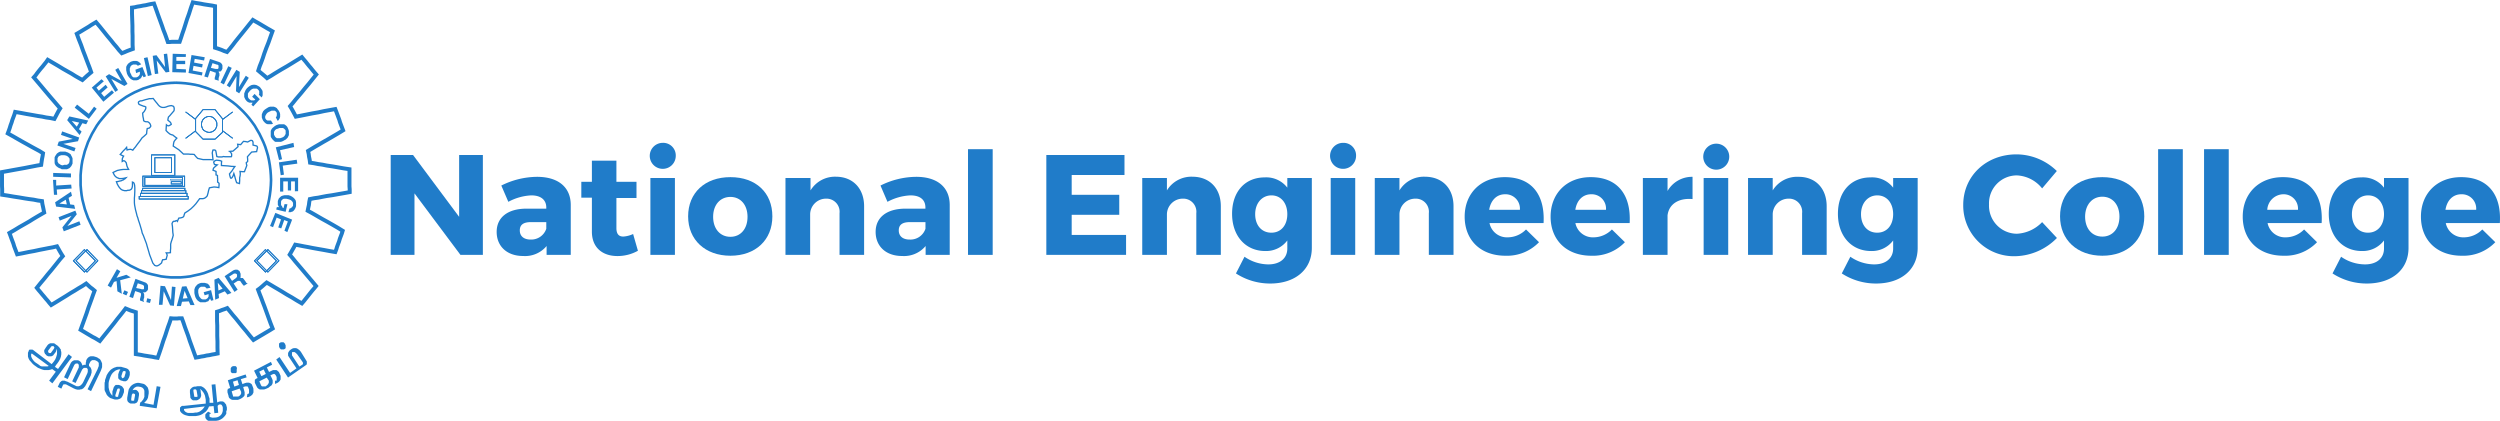 <svg id="Layer_1" data-name="Layer 1" xmlns="http://www.w3.org/2000/svg" viewBox="0 0 473.06 79.62"><defs><style>.cls-1,.cls-8{fill:#207cc9;}.cls-1,.cls-2,.cls-3,.cls-4,.cls-5{fill-rule:evenodd;}.cls-2,.cls-3,.cls-4,.cls-5,.cls-6,.cls-7{fill:none;stroke:#207cc9;stroke-miterlimit:10;}.cls-2{stroke-width:0.75px;}.cls-3{stroke-width:0.5px;}.cls-4{stroke-width:0.25px;}.cls-5,.cls-6{stroke-width:0.15px;}.cls-7{stroke-width:0.1px;}</style></defs><title>NEC-LOGO 2-08-08</title><path class="cls-1" d="M13.54,72.51l3.71-5L16.61,67l-2,2.79L14,69.37l.12-.11.07-.16.3-.38.27-.39L15,67.9l.15-.42.08-.47v-.46l-.08-.19,0-.24L15,65.93l-.12-.19-.15-.16-.19-.19-.34-.23L14,65l-.19-.08-.23,0h-.23l-.19,0-.19.08-.19.12-.15.15-.38.54-.11.2L12,66.2v.39l.07.15.08.2.15.11.11.16.19.11.19.08.19,0h.34l.19-.08.19-.11.11-.16.34-.43.12-.23.07-.38.08.19,0,.19v.27l0,.31-.08.31-.11.35-.15.35-.23.35-.15.19-.19.23-.11.12-3.34-2.55-.15-.12-.15-.08-.11,0H9.41l-.11,0-.08,0-.07.08-.08.11L9,66.55l-.08.15v.35l0,.39.11.35.19.35.27.3.26.31.3.28.38.27.38.27.38.15.38.16L12,70l.41,0,.38,0,.38-.07.34-.12.68.5L12.93,72Zm-.3-5.73-.08,0-.11,0-.12,0-.07-.08-.12-.08,0-.11,0-.08,0-.11.56-.74.12-.12.11,0,.12,0,.11,0,.07.12.08.11v.12L13.8,66Zm-.38,2.44-.23.08-.26,0H12.1l-.26,0-.31,0-.26-.08L11,69l-.23-.16-.41-.27-.27-.23-.22-.27-.16-.24-.11-.23-.08-.23V67l.12-.15,0,0Zm8,4.76,1.82-3.79.15-.39.12-.35v-.7l-.12-.31-.15-.3L22.59,68l-.12-.12-.15-.07-.15-.12-.23-.12-.34-.11-.3-.08-.27,0-.26,0-.27.11-.22.16-.19.23-.15.27,0,.16-.08.31V69l-.19,0-.18,0-.12.08-.07.08L19.18,69l-.11-.27L19,68.6l-.11-.16-.15-.11-.16-.12-.22-.07-.23,0-.23,0-.22,0-.19.08-.19.12-.15.15-.12.16-1.28,2.71.68.34L17.7,69l.12-.12.15-.12h.11l.08,0h.11l.08,0,.11.12.08.15,0,.12v.12l0,.11,0,.12-1.25,2.63.64.31,1.18-2.4.07-.15.12-.12.11-.12.11-.07.12,0h.26l.12,0,.07.07.08.08.07.16,0,.15,0,.27-.07.27-.76,1.63-.15.27-.15.19-.19.2-.19.11-.19.08h-.38L18,73l-1.63-.81-.26-.08L15.85,72l-.23,0-.19,0-.19.08-.11.12-.15.11-.08.16-.34.7.68.34.31-.69.11-.12.11,0h.15l.19,0,1.48.77.38.16.34.08.34,0,.3-.08.15,0,.12-.08.15-.08.11-.11.27-.31.19-.35L20.81,71l.07-.27.08-.23V70l-.08-.23-.07-.19-.15-.19-.19-.16,0-.08v-.27l.07-.11.08-.16.08-.15.11-.16.15-.11.15-.08.15,0h.31l.19.08.22.11.16.12.11.11.07.16,0,.19V69l0,.23-.11.27-.11.31L20.2,73.63Zm6,.81.23-.62,0-.19v-.19l0-.16L27,73.44l-.12-.16-.11-.15L26.6,73l-.19-.08-.26-.11-.16,0h-.18l-.16,0-.11,0-.15.11-.12.16-.11.15-.07.23-.19.59,0,.38,0,.43-.19-.23-.19-.27-.15-.31-.11-.39-.08-.39v-.39l0-.42.07-.39.19-.58.16-.39.18-.34.23-.28.27-.23.26-.19.31-.12.26-.07.3,0-.15.23-.11.23-.15.47,0,.19,0,.15v.2l0,.15.07.16.12.11.15.12.15.08.27.07.26.08h.23l.19,0,.19-.11.15-.12.11-.19.11-.2.08-.19.11-.39,0-.19,0-.16,0-.19-.07-.19L28,70l-.11-.15-.19-.12-.19-.08-.38-.11-.3-.08-.27-.08H26l-.27,0-.23.08-.26.08-.23.11-.19.12-.22.15-.19.2-.16.19-.15.19-.15.24L23.8,71l-.08.27-.22.62,0,.27-.08.23v.82l0,.27,0,.27.07.23.12.23.11.23.11.24.16.19.15.15.19.16.19.12.22.07.34.12.27.08.26,0h.23l.27-.07.22-.08.23-.15.15-.2Zm.31-3.48-.08.08-.11.07-.12.08h-.07l-.11-.08,0-.11-.08-.12v-.11l.23-.74.07-.12.12-.07h.23l.07,0,.08.11,0,.12v.11ZM26,74.87,26,75l-.12.07-.11,0h-.11L25.54,75,25.46,75l0-.12v-.15l.34-1.05.07-.12.08-.07H26l.12,0,.11,0,.07.08,0,.12,0,.11Zm7.27,2.36L34,73.17l-.72-.12-.6,3.52-1.78-.35.26-.27.27-.31.19-.38.07-.39.08-.46,0-.43-.08-.39-.11-.31L31.33,73l-.23-.23-.26-.15-.34-.08-.57-.12-.34,0-.34.08-.3.12-.31.19-.26.23-.19.27-.19.31-.08.35-.22,1.28v.23l0,.19.07.2.08.15.15.12.15.11.19.08.19,0,.23,0,.18,0,.19,0,.19-.08.15-.07.16-.16.07-.19.08-.2.15-.89v-.19l0-.15-.07-.16-.08-.15-.15-.16-.12-.11-.18-.08-.16,0-.22,0-.23.08.08-.16.11-.15.11-.12.15-.11.16-.08.18-.08h.31l.49.08.15.08.15.07.15.16.12.19.07.23,0,.24v.35l0,.34,0,.2-.08.19-.08.19-.11.2-.15.15-.11.16-.12.11-.15.08-.08.62Zm-4.24-1.66,0,.15-.11.08-.11,0h-.12l-.11,0-.12-.08,0-.12v-.15l.11-.77.08-.12.07-.12.12,0h.11l.15.07.08.08,0,.12,0,.11Zm17.53,2,0-.5-.08-.27-.07-.28-.15-.19-.15-.19L45.94,76l-.22-.08-.19,0H45.3L45,76l-.27.12-.34-3.44-.72.07L44,76.19l-.72,0,0-.15,0-.16,0-.5L43.14,75,43,74.48l-.19-.42-.27-.39-.15-.16-.15-.15-.19-.12-.19-.11-.19-.08-.22,0-.23,0H41l-.41.08-.23,0-.23.08-.18.11-.16.16-.15.15-.07.2,0,.23v.23l.07.66,0,.23.08.16.11.15.15.12.15.11.19,0,.19,0,.19,0h.19l.19-.08.19-.11.15-.12.11-.11.08-.2.08-.19v-.23l-.08-.55,0-.23-.15-.31.15.08.15.12.16.19.18.23.16.27.15.35.07.35.08.42,0,.28v.46l-4.13.43-.19,0-.15,0-.15.08L37.8,77l-.11.08,0,.11,0,.08v.23l0,.19.08.16.11.15.12.12.3.23.34.16.38.11.38.08.41,0,.42,0,.45,0,.46-.08.41-.11.38-.19.34-.24.31-.23.26-.31.19-.31.15-.35.87-.07.15,1.35.72-.08-.11-1.31.08-.08.11-.12.15-.07.15,0,.15,0,.16.15.11.19.07.24,0,.46v.19l-.07.24-.08.23-.15.23-.19.19-.23.16-.26.12-.3.07L44,79h-.22l-.27-.08-.07,0-.08-.08-.08,0v-.23l0-.2,0-.07.08-.08.07,0,.15-.08-.53-.31-.15.08-.11.12-.12.11-.11.12-.08.12,0,.11,0,.16v.27l.07.19.12.16.15.15.19.12.26.07.27,0,.26,0h.27l.64-.08.34-.07.34-.16.31-.19.3-.27.26-.31.19-.31,0-.16,0-.15,0-.2ZM41,74.87V75l-.07.07-.11,0-.12,0h-.11l-.12,0L40.38,75l0-.07L40.23,74l0-.16,0-.11.12-.08.11,0,.11,0,.12,0,.07.08.08.15Zm1.37,2-.15.23-.16.2-.18.19-.23.19-.23.16-.26.11-.27.08-.26,0-.5.08h-.34l-.34,0-.26,0L38.9,78l-.19-.11-.15-.16-.11-.15,0-.16v-.07Zm6.09-7.16,0-.15-.07-.12-.08-.12-.11-.07-.11,0-.12,0h-.26l-.15.08-.12.07-.07.12-.08.12,0,.11V70l0,.16,0,.11.07.12.08.12.11.07.12,0,.15,0h.11l.15,0,.15,0,.12-.07.07-.12,0-.12,0-.11v-.27Zm3.11,3.75L51.4,73l-.08-.19-.08-.16-.15-.11-.15-.08-.19-.08H50.3l-.31.08-.49.19-.3-.93,1.1-.34-.19-.55-3.37,1.09.45,1.47-.26.08-.08.07-.11,0,0,.12-.07.08,0,.11v.23l0,.12.22.74,0,.11.08.16.07.11.12.08.18.15.27.08.26,0h.27l.26,0,.27,0,.38-.15.3-.16.27-.19.19-.19.11-.2,0-.27v-.27l-.08-.31-.19-.69.42-.12.19,0h.19l.11.12.08.19.11.31,0,.23,0,.23,0,.12,0,.08-.07.08-.12.07h-.11l-.11.62.22,0,.16-.07.22-.08.23-.16.19-.15.11-.19.12-.24,0-.19,0-.23Zm-2.73-.65-.87.31-.26-.93.87-.27Zm.42,1.31,0,.16v.15l-.07.16-.08.11-.11.12-.15.12-.15.07-.15,0-.12,0-.15,0h-.15l-.11,0-.12,0L47.84,75,47.72,75l0-.12-.23-.77V74l0,0h0l1.48-.5ZM56.69,71l-.22-.5-.08-.16-.15-.11-.11-.12L55.94,70l-.19,0-.19,0-.27,0-.26.12-.49.23-.42-.85,1-.51-.22-.54L51.7,70.11l.68,1.39-.27.12L52,71.7l-.08.07-.07.08,0,.12v.34l0,.08.34.7.15.27.23.19.22.12.23,0h.3l.27,0,.26-.08.27-.11.34-.16.26-.23L55,72.9l.15-.24.08-.23,0-.23,0-.27-.12-.31L54.8,71l.38-.19.23-.08h.15l.15.12.11.15.16.31,0,.19,0,.27,0,.12,0,.08L55.9,72l-.08,0-.07,0h-.08v.62l.19-.08.15-.07.23-.12.23-.19.15-.2.11-.19,0-.23,0-.23,0-.2Zm-2.76-.27-.83.42-.42-.85.84-.42ZM54.5,72l0,.11v.27l-.08.16-.07.12-.12.15-.15.12L54,73l-.11.08H53.7l-.15,0h-.11l-.15,0-.08,0-.11-.08L53,72.82l-.3-.7,0,0v0l0,0,0,0,1.4-.7Zm3.07-7-.12-.08-.07-.11-.12-.08-.11,0-.11,0h-.16l-.11,0-.11.08-.15.08-.08.11,0,.16,0,.11v.28l.08.15,0,.12.11.07.08.12.11.08.11,0h.27l.15,0,.15-.08.12-.08.07-.11,0-.12v-.39l-.08-.15Zm4,3.18-1-1.63-.23-.27-.23-.19-.23-.16-.22-.08h-.23l-.23,0-.26.08-.23.15-.23.16-.15.19-.11.16-.08.19,0,.16v.15l0,.16.08.15,1.51,2.28-1.21.85-2-3L55.9,68l2.23,3.41,3.3-2.29.15-.11.11-.12,0-.12,0-.11v-.16l0-.11-.08-.16Zm-.72.23.11.19,0,.12,0,.11-.07.12-.61.39-1.4-2.13,0-.12,0-.15,0-.12,0-.08,0-.07.07-.08.12,0,.07,0h.23l.11.08.12.08.15.15.15.16Z" transform="translate(-3.63 0.03)"/><polygon class="cls-2" points="33.27 7.91 33.61 7.91 33.99 7.91 34.26 7.13 34.52 6.32 34.79 5.55 35.05 4.73 35.39 3.65 35.77 2.6 36.11 1.52 36.49 0.44 37.02 0.55 37.55 0.63 38.04 0.71 38.57 0.82 39.1 0.9 39.63 0.98 40.16 1.06 40.69 1.17 40.69 2.29 40.69 3.42 40.69 4.54 40.69 5.7 40.69 6.51 40.69 7.37 40.69 8.22 40.69 9.03 41.3 9.22 41.87 9.42 42.4 9.65 42.96 9.84 43.49 9.22 44.02 8.56 44.51 7.91 45.04 7.25 45.73 6.4 46.45 5.51 47.16 4.62 47.85 3.77 48.3 4.04 48.79 4.31 49.25 4.58 49.7 4.85 50.16 5.12 50.61 5.39 51.1 5.66 51.56 5.93 51.18 6.98 50.8 8.06 50.38 9.11 50 10.15 49.74 10.96 49.44 11.78 49.13 12.55 48.87 13.36 49.28 13.71 49.7 14.06 50.12 14.41 50.53 14.79 51.25 14.37 51.93 13.94 52.62 13.52 53.34 13.09 54.28 12.55 55.23 11.97 56.17 11.39 57.12 10.81 57.46 11.23 57.8 11.62 58.14 12.05 58.48 12.47 58.82 12.86 59.16 13.29 59.51 13.71 59.85 14.1 59.13 14.99 58.45 15.84 57.73 16.69 57.01 17.58 56.48 18.2 55.95 18.82 55.42 19.48 54.89 20.1 55.19 20.6 55.45 21.07 55.72 21.57 55.98 22.07 56.78 21.92 57.58 21.76 58.33 21.61 59.13 21.45 60.23 21.26 61.28 21.03 62.38 20.83 63.44 20.64 63.63 21.14 63.82 21.64 64.01 22.15 64.2 22.65 64.35 23.16 64.54 23.66 64.73 24.16 64.92 24.66 63.97 25.24 63.03 25.79 62.04 26.37 61.09 26.91 60.38 27.33 59.7 27.72 58.98 28.15 58.29 28.57 58.41 29.11 58.48 29.66 58.6 30.24 58.67 30.78 59.43 30.89 60.23 31.05 61.02 31.16 61.81 31.32 62.87 31.48 63.97 31.67 65.03 31.86 66.13 32.02 66.13 32.56 66.13 33.1 66.13 33.64 66.13 34.18 66.13 34.73 66.13 35.27 66.17 35.81 66.17 36.35 65.07 36.55 63.97 36.74 62.91 36.93 61.81 37.09 61.02 37.24 60.23 37.4 59.43 37.51 58.63 37.67 58.52 38.21 58.45 38.79 58.33 39.33 58.22 39.87 58.94 40.26 59.62 40.65 60.34 41.07 61.02 41.46 62 42 62.95 42.54 63.9 43.09 64.84 43.67 64.69 44.17 64.5 44.67 64.31 45.17 64.16 45.68 63.97 46.18 63.78 46.69 63.63 47.19 63.44 47.69 62.34 47.5 61.28 47.3 60.19 47.11 59.13 46.92 58.33 46.76 57.5 46.61 56.7 46.45 55.87 46.3 55.61 46.8 55.34 47.27 55.08 47.73 54.81 48.19 55.34 48.81 55.87 49.47 56.4 50.09 56.93 50.71 57.65 51.56 58.37 52.41 59.09 53.26 59.81 54.12 59.47 54.54 59.13 54.93 58.79 55.35 58.45 55.78 58.14 56.17 57.8 56.59 57.46 57.02 57.12 57.41 56.17 56.86 55.23 56.28 54.28 55.74 53.34 55.16 52.62 54.73 51.9 54.31 51.18 53.88 50.46 53.46 50.04 53.81 49.66 54.15 49.25 54.5 48.83 54.81 49.13 55.62 49.44 56.4 49.74 57.21 50.04 57.98 50.42 59.03 50.8 60.08 51.18 61.12 51.59 62.16 51.14 62.44 50.69 62.71 50.23 62.98 49.78 63.25 49.32 63.52 48.87 63.79 48.41 64.06 47.96 64.33 47.24 63.48 46.56 62.63 45.84 61.78 45.16 60.93 44.63 60.27 44.06 59.61 43.53 58.95 43 58.3 42.51 58.49 42.05 58.64 41.56 58.84 41.07 58.99 41.07 59.88 41.07 60.73 41.11 61.59 41.11 62.44 41.11 63.56 41.15 64.64 41.15 65.76 41.18 66.89 40.65 67 40.16 67.08 39.63 67.2 39.1 67.27 38.61 67.39 38.08 67.47 37.55 67.58 37.06 67.66 36.68 66.62 36.3 65.57 35.92 64.53 35.58 63.48 35.28 62.67 34.98 61.85 34.71 61.04 34.41 60.23 34.14 60.23 33.84 60.23 33.54 60.27 33.27 60.27 32.82 60.27 32.36 60.23 32.1 61.04 31.8 61.85 31.53 62.67 31.27 63.48 30.89 64.53 30.55 65.61 30.2 66.65 29.83 67.7 29.3 67.62 28.8 67.51 28.27 67.43 27.78 67.35 27.25 67.27 26.72 67.16 26.23 67.08 25.7 67 25.7 65.88 25.7 64.76 25.7 63.64 25.7 62.51 25.7 61.66 25.7 60.81 25.7 59.96 25.7 59.07 25.21 58.91 24.72 58.76 24.26 58.57 23.77 58.37 23.24 59.07 22.71 59.73 22.18 60.38 21.65 61.08 20.97 61.93 20.29 62.78 19.57 63.67 18.89 64.53 18.43 64.25 17.98 63.98 17.52 63.75 17.07 63.48 16.61 63.21 16.16 62.94 15.71 62.67 15.25 62.4 15.63 61.35 16.01 60.31 16.39 59.26 16.73 58.22 17.03 57.41 17.33 56.59 17.6 55.82 17.9 55.01 17.49 54.66 17.07 54.35 16.69 54 16.31 53.65 15.59 54.12 14.87 54.54 14.12 55.01 13.4 55.43 12.49 56.01 11.54 56.59 10.6 57.17 9.69 57.72 9.35 57.33 9.01 56.9 8.67 56.52 8.32 56.09 7.98 55.7 7.64 55.28 7.3 54.89 6.96 54.46 7.64 53.61 8.36 52.76 9.04 51.91 9.76 51.06 10.29 50.4 10.82 49.74 11.35 49.08 11.88 48.47 11.58 48 11.31 47.54 11.05 47.07 10.79 46.61 9.99 46.8 9.16 46.95 8.36 47.11 7.53 47.27 6.47 47.5 5.41 47.69 4.31 47.92 3.25 48.12 3.06 47.61 2.87 47.11 2.68 46.61 2.53 46.1 2.34 45.6 2.15 45.1 1.97 44.59 1.78 44.09 2.72 43.55 3.67 42.97 4.62 42.43 5.56 41.89 6.24 41.46 6.96 41.03 7.68 40.61 8.36 40.22 8.25 39.68 8.14 39.14 8.02 38.6 7.95 38.05 7.15 37.94 6.36 37.78 5.52 37.67 4.73 37.55 3.63 37.36 2.57 37.2 1.47 37.01 0.41 36.85 0.41 36.31 0.41 35.77 0.38 35.23 0.38 34.69 0.38 34.15 0.38 33.6 0.38 33.1 0.38 32.56 1.44 32.37 2.53 32.17 3.59 31.98 4.65 31.79 5.45 31.63 6.24 31.48 7.04 31.32 7.79 31.2 7.87 30.62 7.95 30.08 8.06 29.54 8.14 29 7.45 28.57 6.74 28.19 6.02 27.8 5.33 27.41 4.35 26.87 3.4 26.33 2.46 25.79 1.47 25.24 1.66 24.74 1.85 24.2 2 23.7 2.19 23.19 2.34 22.69 2.53 22.19 2.72 21.68 2.87 21.18 3.97 21.37 5.03 21.57 6.13 21.76 7.19 21.95 7.98 22.07 8.74 22.23 9.54 22.34 10.29 22.5 10.56 21.99 10.82 21.49 11.09 20.99 11.39 20.52 10.86 19.9 10.33 19.28 9.8 18.67 9.27 18.05 8.55 17.2 7.83 16.34 7.11 15.49 6.39 14.64 6.74 14.25 7.04 13.83 7.38 13.4 7.72 12.98 8.06 12.59 8.4 12.16 8.74 11.74 9.04 11.31 10.03 11.89 10.97 12.44 11.92 13.02 12.87 13.56 13.55 13.94 14.23 14.37 14.91 14.76 15.59 15.14 16.01 14.76 16.43 14.37 16.84 14.02 17.26 13.67 16.99 12.9 16.69 12.13 16.39 11.35 16.12 10.62 15.71 9.57 15.33 8.49 14.91 7.44 14.53 6.4 14.99 6.13 15.44 5.86 15.9 5.58 16.35 5.31 16.8 5.04 17.26 4.73 17.71 4.46 18.17 4.19 18.89 5.04 19.61 5.93 20.29 6.78 21.01 7.64 21.5 8.26 22.03 8.87 22.52 9.49 23.05 10.07 23.54 9.88 24.07 9.65 24.6 9.45 25.13 9.26 25.09 8.45 25.09 7.6 25.09 6.78 25.06 5.97 25.06 4.85 25.02 3.73 24.98 2.6 24.98 1.44 25.51 1.37 26 1.25 26.53 1.17 27.06 1.06 27.59 0.98 28.09 0.86 28.61 0.75 29.14 0.67 29.52 1.72 29.9 2.8 30.28 3.84 30.66 4.89 30.92 5.66 31.23 6.44 31.49 7.17 31.76 7.95 32.14 7.95 32.51 7.91 32.89 7.91 33.27 7.91"/><polyline class="cls-3" points="33.27 15.65 34.18 15.69 35.09 15.76 36 15.88 36.87 16.03 37.74 16.23 38.61 16.5 39.44 16.77 40.27 17.12 41.07 17.47 41.83 17.89 42.58 18.32 43.3 18.82 44.02 19.32 44.7 19.86 45.35 20.45 45.99 21.07 46.6 21.72 47.16 22.38 47.69 23.08 48.19 23.77 48.64 24.55 49.09 25.32 49.47 26.1 49.85 26.91 50.19 27.76 50.46 28.61 50.72 29.5 50.91 30.39 51.06 31.28 51.18 32.21 51.25 33.14 51.29 34.07 51.25 35.04 51.18 35.96 51.06 36.89 50.91 37.78 50.72 38.67 50.46 39.56 50.19 40.41 49.85 41.23 49.47 42.04 49.09 42.85 48.64 43.63 48.19 44.36 47.69 45.1 47.16 45.8 46.6 46.45 45.99 47.07 45.35 47.69 44.7 48.27 44.02 48.81 43.3 49.35 42.58 49.82 41.83 50.28 41.07 50.67 40.27 51.06 39.44 51.37 38.61 51.68 37.74 51.91 36.87 52.1 36 52.3 35.09 52.41 34.18 52.49 33.27 52.49 32.33 52.49 31.42 52.41 30.51 52.3 29.64 52.1 28.77 51.91 27.9 51.68 27.06 51.37 26.27 51.06 25.47 50.67 24.68 50.28 23.92 49.82 23.2 49.35 22.48 48.81 21.8 48.27 21.16 47.69 20.51 47.07 19.95 46.45 19.38 45.8 18.81 45.1 18.32 44.36 17.86 43.63 17.41 42.85 17.03 42.04 16.65 41.23 16.35 40.41 16.05 39.56 15.82 38.67 15.59 37.78 15.44 36.89 15.33 35.96 15.25 35.04 15.25 34.07 15.25 33.14 15.33 32.21 15.44 31.28 15.59 30.39 15.82 29.5 16.05 28.61 16.35 27.76 16.65 26.91 17.03 26.1 17.41 25.32 17.86 24.55 18.32 23.77 18.81 23.08 19.38 22.38 19.95 21.72 20.51 21.07 21.16 20.45 21.8 19.86 22.48 19.32 23.2 18.82 23.92 18.32 24.68 17.89 25.47 17.47 26.27 17.12 27.06 16.77 27.9 16.5 28.77 16.23 29.64 16.03 30.51 15.88 31.42 15.76 32.33 15.69 33.27 15.65"/><path class="cls-1" d="M17.17,40.81h0L15.43,43l.27.74,3.18-1.24-.23-.66-2.27.89h0l1.78-2.21-.27-.69-3.18,1.24.23.65Zm-.26-2.16-.3-1.24.64-.39-.19-.77-3,2,.19.81,3.6.43-.19-.74Zm-2.05-.16v0l1.22-.73.19.89Zm-.6-3.41,0-1.08-.6,0,.18,2.83.61,0-.08-1,2.81-.19-.08-.74Zm-.57-2.39v.73l3.37.12,0-.74ZM15.32,32l.3,0h.49l.19,0,.19-.08.15-.07.16-.08.11-.12.23-.27.11-.23.11-.23,0-.2,0-.23v-.23l0-.31-.11-.31-.08-.12-.07-.15L17,29.16l-.15-.11-.19-.12-.19-.11-.26-.08L16,28.66l-.3,0h-.45l-.23,0-.19.08-.15.08-.15.11-.12.08-.19.27-.15.23-.11.23,0,.2,0,.23v.23l0,.31L14,31l.08.12.08.15.15.16.15.11.15.12.23.12.22.07Zm.15-.74-.3-.07L14.9,31l-.19-.11-.11-.2-.08-.15,0-.16,0-.19,0-.12,0-.15.08-.16.08-.15.15-.12.19-.08.22-.07h.27l.3,0,.34.07.23.12.19.15.11.16.12.15,0,.16v.35l-.07.11,0,.16-.11.15-.16.12-.15.11-.22,0-.27,0Zm1.93-5v0l-2.65.51-.26.73,3.21,1.12.23-.65-2.31-.78v0l2.77-.5.22-.7-3.22-1.16-.22.66Zm1.17-1.85.65-1.13.72.2.38-.7L16.76,22l-.42.7,2.35,2.82.38-.65Zm-1.36-1.55h0l1.4.31-.45.77Zm1-3.1-.45.58,2.69,2.13,1.47-1.93-.49-.39-1,1.35Zm4.62-4.8L21,16.55l2.19,2.67,2-1.71-.38-.46-1.47,1.24-.57-.7L24,16.51l-.38-.5-1.29,1.12-.45-.58,1.4-1.2Zm3.83.35h0l-2.39-1.31-.64.42,1.81,2.94.53-.35-1.28-2.12h0l2.47,1.35.6-.39L26,12.83l-.56.35Zm2.72-1.51.72-.27,0,.23,0,.24-.08.15-.07.12-.19.19-.15.08-.19.08H29.1l-.19,0-.19-.12-.15-.15L28.42,14l-.15-.27-.08-.31,0-.27v-.23l.08-.19.07-.2.12-.15.15-.08.19-.12.15,0h.19l.11,0,.15,0,.19.12.12.11.64-.27L30.23,12l-.15-.16-.19-.15-.19-.12-.26-.07h-.57l-.38.11-.19.08-.15.12-.15.11-.15.12-.19.27-.15.31,0,.31,0,.35.08.34.07.31.19.39.23.31.27.27.26.16.27.11h.6l.3-.07.19-.12.15-.12.16-.07.07-.12.15-.27.08-.19.23.38.45-.19-.68-1.74-1.33.5Zm2.16-3-.68.16.75,3.4.72-.19Zm3.33,1.86h0l-1.63-2.24-.71.11.41,3.45.65-.08-.31-2.48h0L35,13.68l.68-.11-.42-3.45-.64.08Zm3.94-2.44-2.5-.08-.08,3.49,2.58.07,0-.61L37,13V12.1h1.67v-.62H37l0-.74,1.78,0Zm3.56.58-2.5-.42-.57,3.4,2.54.47.11-.58-1.86-.35.16-.89,1.62.31.12-.62-1.63-.31.11-.7,1.78.31Zm-.08,3.64.68.19.42-1.27.68.23.15.08.15,0,.08.08,0,.12V14l-.08.31-.11.39,0,.31.76.23,0-.08L45,15.12V15l0-.19.07-.31.08-.2,0-.15v-.27l-.11-.2L45,13.49h.11l.11,0,.12,0,.11-.07.15-.2.12-.27,0-.12,0-.15,0-.19,0-.16-.08-.19-.15-.2-.19-.15-.3-.12-1.63-.54Zm1.25-1.63.3-.89.83.28.12,0,.11.08.08.08,0,.08,0,.15,0,.16,0,.11-.08.08,0,.08-.07,0-.19,0L44.35,13Zm3.94,0-.65-.31-1.47,3.1.64.35Zm1.36,3.64v0L49,13.57l-.64-.39-1.82,2.94.57.39,1.29-2.13h0l-.12,2.86.61.39,1.82-2.94-.57-.39Zm2.5,1.82.6.54-.22.16-.19,0-.19,0-.15,0L51,18.87l-.15-.12-.12-.11-.11-.16-.08-.19,0-.19,0-.2,0-.23.15-.23.19-.23.23-.24.23-.15.19-.08.22,0H52l.19,0,.15.08.15.15.12.12.07.15,0,.16,0,.11,0,.24-.07.15.53.51.11-.2.08-.19,0-.2v-.27l0-.23-.08-.27-.19-.27-.23-.31-.15-.12-.19-.11-.15-.08-.15-.08L51.85,16h-.3l-.34.07-.31.16-.26.19-.27.23-.26.35-.15.35-.12.31,0,.35,0,.31.12.27.15.27.19.23.19.16.15.07.15.08.15,0,.27,0,.22,0-.22.39.34.31,1.25-1.36-1-1Zm4.84,4.57.15-.12.12-.19.11-.19.08-.24,0-.27,0-.27-.08-.31-.19-.35-.19-.23L56,20.42l-.27-.16-.3-.11H55.1l-.34,0-.34.11-.37.23-.35.24-.26.27-.15.31-.12.31,0,.27v.31l.11.31.15.31.19.23.19.19.23.16.22.07.23,0h.27l.26,0,.27-.07-.38-.62-.15,0-.15,0h-.12l-.15,0-.11,0-.12-.08L54,22.62l-.08-.11-.11-.2,0-.19V22l.08-.2.11-.19.11-.16.15-.15.19-.12.31-.15.26-.12.19,0,.23,0,.15,0,.15.08.11.11.08.08.08.19,0,.16,0,.15,0,.12-.07.23-.12.16Zm-.26.81-.27.16-.19.15-.19.16-.15.15-.11.15-.08.16-.07.15,0,.2v.31l0,.27,0,.27.07.19.11.16.16.23.19.19.22.2.15.07.19,0,.15,0,.19,0h.23l.23,0,.26-.08.23-.11.27-.16.22-.11.15-.16.16-.15.11-.2.07-.15.08-.16,0-.15,0-.35,0-.27-.08-.27-.07-.16-.08-.19L58,24l-.19-.23-.26-.2-.16-.08-.15,0-.19,0-.19,0-.22,0-.23,0-.23.07Zm.3.66.3-.12.27,0H57l.18,0,.19.12.12.11.11.12.08.12,0,.15,0,.16v.19l0,.16-.11.19-.11.19-.23.2L57,26l-.35.12-.26,0H56.2l-.19,0L55.86,26l-.15-.12-.08-.15-.07-.12-.08-.15v-.35l0-.16.08-.19.15-.19.19-.16Zm3.07,3.48L59.16,27l-3.34.85.61,2.4.57-.16-.38-1.7Zm.6,3.14-.11-.74-3.37.5.34,2.44.61-.11-.23-1.71Zm.15,5.22,0-2.55-3.41,0,0,2.63h.6l0-1.93.87,0,0,1.71h.61l0-1.71h.72l0,1.86Zm-2.57,2.44-.19.77-.19-.11L57,39l-.11-.11-.08-.16,0-.27,0-.19,0-.16.07-.19.12-.12.15-.15.19-.08.19,0,.26,0,.34.08.27.08.26.11.19.16.12.15.11.2,0,.15v.2l0,.19L59,39l-.07.12-.12.11-.11.08-.19.12H58.4l-.19.69.19,0,.23,0,.18-.07L59,40l.19-.15.19-.24.15-.27.12-.34,0-.24v-.38l0-.16-.08-.35-.19-.27-.23-.23-.26-.19-.3-.16-.35-.11-.41,0h-.38l-.3.07-.31.12-.22.19-.23.24-.11.27L56.2,38l0,.19v.23l0,.16,0,.15.11.23.12.2h-.42l-.11.46,1.78.43.34-1.43Zm.53,5.3.91-2.36-3.18-1.28-1,2.48.57.23.68-1.82.83.35L56.28,43l.57.19.56-1.58.69.27-.65,1.74Z" transform="translate(-3.63 0.03)"/><path class="cls-1" d="M25.2,53.31l.49-.15.15,1.93.84.47L26.37,53l2-.54-.83-.5-1.86.58.72-1.24-.64-.39L24,54l.64.39Zm2.65,1.9-.68-.31-.31.66.69.31Zm.26.93.69.23.41-1.32.72.24.19.07.11.08.08.08,0,.08v.23l-.08.31-.11.42,0,.27.76.28,0-.08-.08-.12V56.8l0-.2.11-.31,0-.23,0-.15,0-.16,0-.11-.08-.2-.15-.15H31l.11,0,.12-.08.11-.08.19-.19.11-.23,0-.16V54.2l0-.19-.07-.19-.15-.2-.19-.15-.3-.12-1.67-.62Zm1.29-1.67.3-.89.87.27.16.08.07.08.08.08,0,.07,0,.16,0,.15,0,.12-.08.12-.07,0-.08,0-.19,0-.23-.07Zm2.8,2.13-.72-.19-.15.73.68.16Zm3.79.16h0l-1.14-2.63L34,54.05l-.3,3.6.68,0,.23-2.56h0l1.21,2.67.72.08.3-3.56-.68-.08Zm2.08.31L39.36,57l.3.7.79,0L38.9,54.13l-.83.07-1,3.68.8,0ZM38.56,55h0l.57,1.39-.91.08Zm3.79.85.75-.23v.27l0,.19-.12.19-.07.12-.23.16-.15.07-.19,0h-.19l-.19,0-.19-.07-.15-.12-.15-.19L41.29,56l-.08-.34-.07-.31v-.28l0-.23.08-.19.11-.19.15-.12.19-.12.16,0,.18,0h.19l.12,0,.15.08.19.16.07.11.72-.15-.11-.2L43.26,54l-.16-.19-.18-.16-.27-.08-.26-.07H42l-.34,0-.22.07-.19.08-.15.08-.16.11-.11.12-.11.15-.12.12-.07.16-.12.34,0,.31v.39l.07.35.12.42.19.35.22.27.27.2.26.15.31,0,.3,0,.34,0,.19-.08.19-.07L43,57l.11-.12.15-.23.12-.19.19.42.45-.11-.45-1.9-1.4.39ZM45,55.6l1.17-.51.49.62.76-.31L45,52.54l-.8.35.15,3.79.72-.31Zm-.16-2.13h0l.91,1.12-.79.35ZM48,55.21l.6-.43-.76-1.16.65-.42.15-.08.15,0,.11,0,.08,0,.19.12.15.27.27.35.19.19.68-.43,0-.07h-.11l-.12-.08-.11-.19L49.92,53l-.11-.15-.12-.15-.11-.12-.08,0-.23,0h-.18l.07-.11,0-.12,0-.12V52l0-.23-.11-.27L49,51.34l-.11-.12-.16-.11L48.56,51l-.19,0h-.23l-.27.08-.26.15-1.48,1Zm-.46-2.09L47,52.31l.8-.51.11-.07.11,0h.12l.07,0,.15.07.12.12,0,.12,0,.07v.2l-.11.19-.19.16Z" transform="translate(-3.63 0.03)"/><polyline class="cls-4" points="30.02 19.94 30.2 20.1 30.36 20.21 30.55 20.29 30.73 20.33 31.08 20.33 31.42 20.25 31.8 20.1 32.14 20.02 32.44 19.98 32.67 20.06 32.78 20.1 32.85 20.14 32.89 20.25 32.93 20.33 32.97 20.6 32.93 20.95 32.67 21.26 32.4 21.57 32.14 21.88 31.87 22.15 31.8 22.46 31.76 22.73 31.98 22.92 32.14 23.04 32.21 23.12 32.29 23.23 32.36 23.35 32.4 23.54 32.1 23.73 31.91 23.81 31.8 23.81 31.72 23.77 31.61 23.73 31.49 23.62 31.45 24.16 31.42 24.7 31.76 25.05 32.14 25.36 32.4 25.48 32.7 25.55 33.08 25.86 33.46 26.14 33.12 26.52 32.93 26.79 32.85 27.1 32.78 27.64 33.31 27.99 33.84 28.34 34.26 28.73 34.71 29.15 34.98 29.15 35.2 29.15 35.62 29.15 36 29.19 36.38 29.19 36.75 29.23 37.06 29.62 37.4 29.97 37.89 30.08 38.42 30.2 38.87 30.2 39.37 30.2 39.82 30.2 40.31 30.24 40.24 29.66 40.2 29.19 40.16 28.96 40.2 28.77 40.24 28.57 40.31 28.38 40.5 28.38 40.65 28.38 40.77 28.46 40.84 28.57 40.92 29 41.03 29.62 41.34 29.7 41.67 29.7 42.02 29.7 42.24 29.62 42.62 29.66 43 29.66 43.38 29.66 43.76 29.66 43.83 29.54 43.83 29.39 43.83 29.27 43.83 29.11 43.76 29 43.68 28.88 43.61 28.77 43.45 28.65 43.76 28.61 44.06 28.61 44.55 28.19 45.04 27.76 45.01 27.53 44.97 27.3 45.23 27.33 45.54 27.37 45.8 27.06 46.07 26.75 46.48 26.79 46.86 26.87 47.16 26.71 47.43 26.56 47.58 26.56 47.69 26.6 47.77 26.64 47.81 26.75 47.88 26.87 47.88 27.02 47.88 27.22 47.88 27.45 48.19 27.53 48.53 27.61 48.64 27.68 48.68 27.76 48.72 27.88 48.72 27.99 48.64 28.3 48.56 28.69 48.07 28.73 47.62 28.77 47.2 29.23 46.82 29.66 46.86 30.12 46.86 30.55 46.75 30.66 46.6 30.78 46.63 31.05 46.71 31.28 46.6 31.59 46.48 31.9 46.37 32.17 46.26 32.48 45.84 32.48 45.42 32.44 45.46 32.75 45.46 33.06 45.42 33.33 45.35 33.64 45.35 34.18 45.31 34.73 45.04 34.65 44.78 34.57 44.63 34.15 44.51 33.72 44.4 33.29 44.25 32.83 44.1 33.29 43.91 33.6 43.83 33.68 43.76 33.72 43.68 33.72 43.61 33.64 43.49 33.26 43.42 32.91 43.64 32.64 43.87 32.37 44.14 31.94 44.44 31.51 43.8 31.48 43.15 31.4 42.55 31.36 41.9 31.32 41.9 30.93 41.94 30.51 41.64 30.39 41.34 30.35 40.99 30.31 40.73 30.39 40.58 30.51 40.43 30.66 40.5 30.89 40.58 31.13 40.84 31.16 41.11 31.2 40.77 31.48 40.43 31.79 40.35 31.98 40.31 32.21 40.62 32.33 40.88 32.44 40.88 32.79 40.88 33.1 41.03 33.14 41.15 33.22 41.15 33.53 41.18 33.84 41.18 34.15 41.18 34.46 41.34 34.57 41.45 34.69 41.45 35.07 41.41 35.5 40.96 35.42 40.5 35.38 40.05 35.46 39.63 35.54 39.48 36 39.37 36.51 39.29 36.78 39.22 37.05 39.06 37.24 38.87 37.4 38.69 37.51 38.42 37.59 38.12 37.59 37.78 37.59 37.44 38.05 37.06 38.56 36.64 39.02 36.15 39.49 35.85 39.72 35.54 39.95 35.24 40.14 34.98 40.3 34.86 40.61 34.79 40.88 34.75 40.96 34.67 41.03 34.6 41.11 34.48 41.15 34.18 41.23 33.84 41.27 33.69 41.58 33.57 41.89 33.46 41.77 33.38 41.73 33.27 41.77 33.12 41.89 32.93 41.85 32.78 41.92 32.7 42 32.67 42.08 32.59 42.2 32.55 42.31 32.63 42.85 32.67 43.43 32.7 43.98 32.78 44.52 32.67 44.94 32.55 45.33 32.4 45.76 32.29 46.18 32.29 46.57 32.29 46.99 32.25 47.42 32.25 47.81 31.87 47.85 31.45 47.85 31.57 48.08 31.64 48.31 31.53 48.7 31.45 49.05 31.11 49.12 30.77 49.16 30.66 49.43 30.58 49.74 30.32 49.97 30.05 50.17 29.83 50.28 29.64 50.32 29.45 50.28 29.26 50.21 29.11 50.01 28.92 49.78 28.77 49.39 28.61 48.97 28.46 48.58 28.31 48.19 28.16 47.65 28.01 47.15 27.86 46.65 27.71 46.1 27.52 45.6 27.33 45.1 27.14 44.59 26.91 44.09 26.8 43.59 26.65 43.09 26.5 42.58 26.34 42.08 26.19 41.65 26.08 41.23 25.93 40.84 25.85 40.49 25.63 39.64 25.47 38.79 25.43 38.36 25.43 37.94 25.43 37.47 25.47 37.05 25.51 36.16 25.51 35.5 25.47 35.04 25.4 34.77 25.32 34.61 25.25 34.53 25.13 34.49 25.06 34.46 25.06 34.84 25.06 35.19 25.02 35.42 24.94 35.66 24.83 35.81 24.64 35.93 24.45 36 24.19 36 23.96 36.08 23.77 36.08 23.58 36.08 23.43 36.04 23.24 36 23.09 35.93 22.94 35.85 22.82 35.73 22.6 35.5 22.37 35.15 22.18 34.8 22.03 34.38 22.37 34.34 22.63 34.26 22.9 34.22 23.13 34.11 23.35 34.03 23.5 33.91 23.69 33.8 23.84 33.64 23.32 33.76 22.86 33.8 22.67 33.8 22.48 33.76 22.33 33.68 22.18 33.64 21.91 33.45 21.69 33.22 21.54 32.95 21.39 32.64 21.8 32.44 22.22 32.25 22.79 32.13 23.35 32.06 23.84 32.06 24.34 32.06 24.19 31.79 24.07 31.55 24 31.32 23.96 31.13 23.92 30.97 23.88 30.78 23.77 30.66 23.69 30.55 23.58 30.47 23.5 30.43 23.39 30.43 23.32 30.43 23.2 30.51 23.13 30.55 23.13 30.24 23.16 29.97 23.28 29.73 23.39 29.54 23.05 29.39 22.75 29.23 23.05 28.88 23.35 28.53 23.66 28.23 23.96 27.88 24 28.15 24.04 28.38 24.3 28.3 24.6 28.26 24.72 28.26 24.87 28.3 24.98 28.34 25.13 28.42 25.36 28.11 25.63 27.8 25.85 27.49 26.08 27.18 26.5 26.64 26.87 26.1 27.33 25.71 27.74 25.32 27.78 24.82 27.86 24.32 28.05 24.28 28.24 24.24 28.31 24.16 28.39 24.08 28.46 24.01 28.54 23.85 28.43 23.5 28.27 23.27 28.09 23.12 27.93 23.04 27.67 23.04 27.44 23 27.29 22.92 27.18 22.84 27.14 22.46 27.06 22.11 27.02 21.76 26.99 21.41 27.14 21.26 27.29 21.1 27.4 20.91 27.55 20.64 27.59 20.48 27.59 20.37 27.59 20.25 27.52 20.21 27.4 20.14 27.18 20.1 26.76 19.94 26.31 19.75 26.23 19.59 26.19 19.48 26.19 19.36 26.23 19.28 26.31 19.21 26.46 19.13 26.61 19.09 26.8 19.09 27.14 18.98 27.52 18.86 27.86 18.78 28.24 18.67 28.61 18.67 28.99 18.63 29.22 18.94 29.49 19.28 29.75 19.59 30.02 19.94"/><polygon class="cls-5" points="38.42 20.75 40.69 20.75 42.09 22.46 42.09 25.05 40.69 26.33 38.42 26.33 37.02 24.9 37.02 22.42 38.42 20.75"/><line class="cls-6" x1="35.13" y1="21.18" x2="36.98" y2="22.57"/><line class="cls-6" x1="35.13" y1="26.17" x2="36.98" y2="24.78"/><line class="cls-6" x1="44.02" y1="21.18" x2="42.17" y2="22.57"/><line class="cls-6" x1="44.02" y1="26.17" x2="42.17" y2="24.78"/><polygon class="cls-5" points="39.59 22.03 39.86 22.07 40.16 22.15 40.39 22.3 40.62 22.5 40.8 22.73 40.92 22.96 41.03 23.23 41.03 23.54 41.03 23.85 40.92 24.12 40.8 24.39 40.62 24.63 40.39 24.78 40.16 24.93 39.86 25.01 39.59 25.05 39.29 25.01 39.02 24.93 38.76 24.78 38.53 24.63 38.34 24.39 38.23 24.12 38.16 23.85 38.12 23.54 38.16 23.23 38.23 22.96 38.34 22.73 38.53 22.5 38.76 22.3 39.02 22.15 39.29 22.07 39.59 22.03"/><polygon class="cls-5" points="38.42 20.75 40.69 20.75 42.09 22.46 42.09 25.05 40.69 26.33 38.42 26.33 37.02 24.9 37.02 22.42 38.42 20.75"/><line class="cls-6" x1="35.13" y1="21.18" x2="36.98" y2="22.57"/><line class="cls-6" x1="35.13" y1="26.17" x2="36.98" y2="24.78"/><line class="cls-6" x1="44.02" y1="21.18" x2="42.17" y2="22.57"/><line class="cls-6" x1="44.02" y1="26.17" x2="42.17" y2="24.78"/><polygon class="cls-5" points="39.59 22.03 39.86 22.07 40.16 22.15 40.39 22.3 40.62 22.5 40.8 22.73 40.92 22.96 41.03 23.23 41.03 23.54 41.03 23.85 40.92 24.12 40.8 24.39 40.62 24.63 40.39 24.78 40.16 24.93 39.86 25.01 39.59 25.05 39.29 25.01 39.02 24.93 38.76 24.78 38.53 24.63 38.34 24.39 38.23 24.12 38.16 23.85 38.12 23.54 38.16 23.23 38.23 22.96 38.34 22.73 38.53 22.5 38.76 22.3 39.02 22.15 39.29 22.07 39.59 22.03"/><polygon class="cls-5" points="38.42 20.75 40.69 20.75 42.09 22.46 42.09 25.05 40.69 26.33 38.42 26.33 37.02 24.9 37.02 22.42 38.42 20.75"/><line class="cls-6" x1="35.13" y1="21.18" x2="36.98" y2="22.57"/><line class="cls-6" x1="35.13" y1="26.17" x2="36.98" y2="24.78"/><line class="cls-6" x1="44.02" y1="21.18" x2="42.17" y2="22.57"/><line class="cls-6" x1="44.02" y1="26.17" x2="42.17" y2="24.78"/><polygon class="cls-5" points="39.59 22.03 39.86 22.07 40.16 22.15 40.39 22.3 40.62 22.5 40.8 22.73 40.92 22.96 41.03 23.23 41.03 23.54 41.03 23.85 40.92 24.12 40.8 24.39 40.62 24.63 40.39 24.78 40.16 24.93 39.86 25.01 39.59 25.05 39.29 25.01 39.02 24.93 38.76 24.78 38.53 24.63 38.34 24.39 38.23 24.12 38.16 23.85 38.12 23.54 38.16 23.23 38.23 22.96 38.34 22.73 38.53 22.5 38.76 22.3 39.02 22.15 39.29 22.07 39.59 22.03"/><rect class="cls-6" x="26.8" y="36.08" width="8.37" height="0.5"/><rect class="cls-6" x="28.69" y="29.31" width="4.39" height="3.87"/><rect class="cls-6" x="29.3" y="29.85" width="3.14" height="2.79"/><rect class="cls-6" x="27.03" y="33.33" width="7.91" height="1.93"/><rect class="cls-6" x="27.4" y="33.6" width="7.15" height="1.47"/><rect class="cls-6" x="26.99" y="35.62" width="7.99" height="0.46"/><rect class="cls-6" x="26.57" y="36.58" width="8.82" height="0.58"/><rect class="cls-6" x="26.34" y="37.16" width="9.27" height="0.5"/><rect class="cls-7" x="32.25" y="33.91" width="2.2" height="0.19"/><rect class="cls-6" x="32.4" y="34.38" width="1.89" height="0.43"/><rect class="cls-6" x="26.8" y="36.08" width="8.37" height="0.5"/><rect class="cls-6" x="28.69" y="29.31" width="4.39" height="3.87"/><rect class="cls-6" x="29.3" y="29.85" width="3.14" height="2.79"/><rect class="cls-6" x="27.03" y="33.33" width="7.91" height="1.93"/><rect class="cls-6" x="27.4" y="33.6" width="7.15" height="1.47"/><rect class="cls-6" x="26.99" y="35.62" width="7.99" height="0.46"/><rect class="cls-6" x="26.57" y="36.58" width="8.82" height="0.58"/><rect class="cls-6" x="26.34" y="37.16" width="9.27" height="0.5"/><rect class="cls-6" x="32.4" y="34.38" width="1.89" height="0.43"/><rect class="cls-6" x="26.8" y="36.08" width="8.37" height="0.5"/><rect class="cls-6" x="28.69" y="29.31" width="4.39" height="3.87"/><rect class="cls-6" x="29.3" y="29.85" width="3.14" height="2.79"/><rect class="cls-6" x="27.03" y="33.33" width="7.91" height="1.93"/><rect class="cls-6" x="27.4" y="33.6" width="7.15" height="1.47"/><rect class="cls-6" x="26.99" y="35.62" width="7.99" height="0.46"/><rect class="cls-6" x="26.57" y="36.58" width="8.82" height="0.58"/><rect class="cls-6" x="26.34" y="37.16" width="9.27" height="0.5"/><rect class="cls-7" x="32.4" y="34.38" width="1.89" height="0.43"/><polygon class="cls-5" points="14.38 49.35 16.46 47.23 18.51 49.35 16.46 51.48 14.38 49.35"/><polygon class="cls-5" points="13.89 49.35 15.97 47.23 18.05 49.35 15.97 51.48 13.89 49.35"/><polygon class="cls-5" points="14.38 49.35 16.46 47.23 18.51 49.35 16.46 51.48 14.38 49.35"/><polygon class="cls-5" points="13.89 49.35 15.97 47.23 18.05 49.35 15.97 51.48 13.89 49.35"/><polygon class="cls-5" points="14.38 49.35 16.46 47.23 18.51 49.35 16.46 51.48 14.38 49.35"/><polygon class="cls-5" points="13.89 49.35 15.97 47.23 18.05 49.35 15.97 51.48 13.89 49.35"/><polygon class="cls-5" points="48.6 49.35 50.69 47.23 52.77 49.35 50.69 51.48 48.6 49.35"/><polygon class="cls-5" points="48.15 49.35 50.23 47.23 52.31 49.35 50.23 51.48 48.15 49.35"/><polygon class="cls-5" points="48.6 49.35 50.69 47.23 52.77 49.35 50.69 51.48 48.6 49.35"/><polygon class="cls-5" points="48.15 49.35 50.23 47.23 52.31 49.35 50.23 51.48 48.15 49.35"/><polygon class="cls-5" points="48.6 49.35 50.69 47.23 52.77 49.35 50.69 51.48 48.6 49.35"/><polygon class="cls-5" points="48.15 49.35 50.23 47.23 52.31 49.35 50.23 51.48 48.15 49.35"/><path class="cls-8" d="M90.76,48.2l-8.7-11.64V48.2h-4.5V29.3h4.23L90.51,41V29.3H95V48.2Z" transform="translate(-3.63 0.03)"/><path class="cls-8" d="M111.63,38.7v9.5h-4.57V46.52a5.29,5.29,0,0,1-4.45,1.89c-3.1,0-5-1.89-5-4.56s2-4.37,5.58-4.4H107v-.21c0-1.43-1-2.3-2.84-2.3a10.14,10.14,0,0,0-4.34,1.22l-1.33-3.08a15.41,15.41,0,0,1,6.75-1.65C109.28,33.43,111.6,35.4,111.63,38.7ZM107,43.26V42H104.1c-1.41,0-2.11.49-2.11,1.57s.76,1.73,2.05,1.73A3,3,0,0,0,107,43.26Z" transform="translate(-3.63 0.03)"/><path class="cls-8" d="M124.34,47.42a7.9,7.9,0,0,1-3.88,1c-2.81,0-4.83-1.59-4.83-4.61V37.37h-2v-3h2v-4h4.64v4h3.8v3.07h-3.8v5.7c0,1.13.48,1.62,1.35,1.59a5.19,5.19,0,0,0,1.81-.48Z" transform="translate(-3.63 0.03)"/><path class="cls-8" d="M131.5,29.46A2.46,2.46,0,1,1,129,27,2.38,2.38,0,0,1,131.5,29.46ZM126.7,48.2V33.65h4.64V48.2Z" transform="translate(-3.63 0.03)"/><path class="cls-8" d="M149.78,40.91c0,4.48-3.19,7.45-7.94,7.45s-8-3-8-7.45,3.18-7.42,8-7.42S149.78,36.43,149.78,40.91ZM138.57,41c0,2.27,1.33,3.78,3.27,3.78s3.24-1.51,3.24-3.78-1.32-3.77-3.24-3.77S138.57,38.72,138.57,41Z" transform="translate(-3.63 0.03)"/><path class="cls-8" d="M167.14,39V48.2h-4.65V40.32a2.48,2.48,0,0,0-2.56-2.76,3,3,0,0,0-3,2.94v7.7h-4.67V33.65H157V36a5.41,5.41,0,0,1,4.86-2.59C165,33.43,167.14,35.62,167.14,39Z" transform="translate(-3.63 0.03)"/><path class="cls-8" d="M183.34,38.7v9.5h-4.56V46.52a5.32,5.32,0,0,1-4.46,1.89c-3.1,0-5-1.89-5-4.56s2-4.37,5.59-4.4h3.83v-.21c0-1.43-.95-2.3-2.84-2.3a10.14,10.14,0,0,0-4.34,1.22l-1.32-3.08A15.33,15.33,0,0,1,177,33.43C181,33.43,183.31,35.4,183.34,38.7Zm-4.59,4.56V42h-2.94c-1.41,0-2.11.49-2.11,1.57s.76,1.73,2.05,1.73A3,3,0,0,0,178.75,43.26Z" transform="translate(-3.63 0.03)"/><path class="cls-8" d="M186.8,48.2v-20h4.67v20Z" transform="translate(-3.63 0.03)"/><path class="cls-8" d="M206.42,33.08v3.75h9v3.78h-9v3.81h10.29V48.2H201.62V29.3h14.79v3.78Z" transform="translate(-3.63 0.03)"/><path class="cls-8" d="M234.64,39V48.2H230V40.32a2.48,2.48,0,0,0-2.56-2.76,3,3,0,0,0-3,2.94v7.7h-4.67V33.65h4.67V36a5.41,5.41,0,0,1,4.86-2.59C232.53,33.43,234.64,35.62,234.64,39Z" transform="translate(-3.63 0.03)"/><path class="cls-8" d="M251.86,46.88c0,4.13-3.18,6.74-7.88,6.74a11.85,11.85,0,0,1-6.48-1.91l1.62-3.16A8,8,0,0,0,243.63,50c2.24,0,3.59-1.19,3.59-3V45.47a5,5,0,0,1-4.18,2c-3.68,0-6.27-2.81-6.27-7.05s2.51-6.88,6.16-6.88a5,5,0,0,1,4.29,1.94V33.65h4.64Zm-4.64-6.38c0-2.13-1.22-3.56-3-3.56s-3.08,1.46-3.08,3.56S242.36,44,244.2,44,247.22,42.58,247.22,40.5Z" transform="translate(-3.63 0.03)"/><path class="cls-8" d="M260.23,29.46A2.46,2.46,0,1,1,257.78,27,2.37,2.37,0,0,1,260.23,29.46Zm-4.8,18.74V33.65h4.64V48.2Z" transform="translate(-3.63 0.03)"/><path class="cls-8" d="M278.67,39V48.2H274V40.32a2.48,2.48,0,0,0-2.56-2.76,3,3,0,0,0-3,2.94v7.7h-4.67V33.65h4.67V36a5.4,5.4,0,0,1,4.85-2.59C276.57,33.43,278.67,35.62,278.67,39Z" transform="translate(-3.63 0.03)"/><path class="cls-8" d="M295.71,42.18H285.48a3.36,3.36,0,0,0,3.43,2.7,4.88,4.88,0,0,0,3.48-1.49l2.46,2.41a8.38,8.38,0,0,1-6.35,2.56c-4.75,0-7.72-3-7.72-7.4s3.08-7.47,7.59-7.47C293.5,33.49,296,36.86,295.71,42.18Zm-4.48-2.51a2.72,2.72,0,0,0-2.81-2.94c-1.62,0-2.72,1.18-3,2.94Z" transform="translate(-3.63 0.03)"/><path class="cls-8" d="M312,42.18H301.73a3.36,3.36,0,0,0,3.43,2.7,4.88,4.88,0,0,0,3.48-1.49l2.46,2.41a8.34,8.34,0,0,1-6.34,2.56c-4.75,0-7.72-3-7.72-7.4s3.07-7.47,7.58-7.47C309.75,33.49,312.29,36.86,312,42.18Zm-4.48-2.51a2.71,2.71,0,0,0-2.8-2.94c-1.62,0-2.73,1.18-3,2.94Z" transform="translate(-3.63 0.03)"/><path class="cls-8" d="M319.17,36.11a5.33,5.33,0,0,1,4.73-2.68v4.21c-2.7-.24-4.48,1-4.73,3.08V48.2H314.5V33.65h4.67Z" transform="translate(-3.63 0.03)"/><path class="cls-8" d="M330.84,29.46a2.46,2.46,0,1,1-4.91,0,2.46,2.46,0,0,1,4.91,0ZM326,48.2V33.65h4.65V48.2Z" transform="translate(-3.63 0.03)"/><path class="cls-8" d="M349.28,39V48.2h-4.65V40.32a2.48,2.48,0,0,0-2.56-2.76,3,3,0,0,0-3,2.94v7.7h-4.67V33.65h4.67V36A5.41,5.41,0,0,1,344,33.43C347.17,33.43,349.28,35.62,349.28,39Z" transform="translate(-3.63 0.03)"/><path class="cls-8" d="M366.5,46.88c0,4.13-3.18,6.74-7.88,6.74a11.85,11.85,0,0,1-6.48-1.91l1.62-3.16A8,8,0,0,0,358.27,50c2.24,0,3.59-1.19,3.59-3V45.47a5,5,0,0,1-4.18,2c-3.68,0-6.27-2.81-6.27-7.05s2.51-6.88,6.16-6.88a5,5,0,0,1,4.29,1.94V33.65h4.64Zm-4.64-6.38c0-2.13-1.22-3.56-3-3.56s-3.08,1.46-3.08,3.56S357,44,358.84,44,361.86,42.58,361.86,40.5Z" transform="translate(-3.63 0.03)"/><path class="cls-8" d="M392.83,32.33l-2.78,3.29a6.5,6.5,0,0,0-4.76-2.46A5.27,5.27,0,0,0,380,38.64a5.31,5.31,0,0,0,5.26,5.56A7.1,7.1,0,0,0,390.05,42l2.8,3a11.39,11.39,0,0,1-7.8,3.45,9.59,9.59,0,0,1-9.93-9.71c0-5.46,4.34-9.56,10.09-9.56A11,11,0,0,1,392.83,32.33Z" transform="translate(-3.63 0.03)"/><path class="cls-8" d="M409.38,40.91c0,4.48-3.19,7.45-7.94,7.45s-8-3-8-7.45,3.18-7.42,8-7.42S409.38,36.43,409.38,40.91Zm-11.2.05c0,2.27,1.32,3.78,3.26,3.78s3.24-1.51,3.24-3.78-1.32-3.77-3.24-3.77S398.18,38.72,398.18,41Z" transform="translate(-3.63 0.03)"/><path class="cls-8" d="M412,48.2v-20h4.67v20Z" transform="translate(-3.63 0.03)"/><path class="cls-8" d="M420.69,48.2v-20h4.67v20Z" transform="translate(-3.63 0.03)"/><path class="cls-8" d="M442.94,42.18H432.71a3.36,3.36,0,0,0,3.43,2.7,4.89,4.89,0,0,0,3.48-1.49l2.45,2.41a8.34,8.34,0,0,1-6.34,2.56c-4.75,0-7.72-3-7.72-7.4s3.08-7.47,7.59-7.47C440.72,33.49,443.26,36.86,442.94,42.18Zm-4.48-2.51a2.72,2.72,0,0,0-2.81-2.94,3.11,3.11,0,0,0-3,2.94Z" transform="translate(-3.63 0.03)"/><path class="cls-8" d="M459.38,46.88c0,4.13-3.18,6.74-7.88,6.74A11.85,11.85,0,0,1,445,51.71l1.62-3.16A8,8,0,0,0,451.15,50c2.24,0,3.59-1.19,3.59-3V45.47a5.06,5.06,0,0,1-4.19,2c-3.67,0-6.26-2.81-6.26-7.05s2.51-6.88,6.16-6.88a5,5,0,0,1,4.29,1.94V33.65h4.64Zm-4.64-6.38c0-2.13-1.22-3.56-3-3.56s-3.07,1.46-3.07,3.56S449.88,44,451.71,44,454.74,42.58,454.74,40.5Z" transform="translate(-3.63 0.03)"/><path class="cls-8" d="M476.66,42.18H466.43a3.36,3.36,0,0,0,3.43,2.7,4.88,4.88,0,0,0,3.48-1.49l2.46,2.41a8.37,8.37,0,0,1-6.35,2.56c-4.75,0-7.72-3-7.72-7.4s3.08-7.47,7.59-7.47C474.45,33.49,477,36.86,476.66,42.18Zm-4.48-2.51a2.71,2.71,0,0,0-2.81-2.94c-1.62,0-2.72,1.18-3,2.94Z" transform="translate(-3.63 0.03)"/></svg>